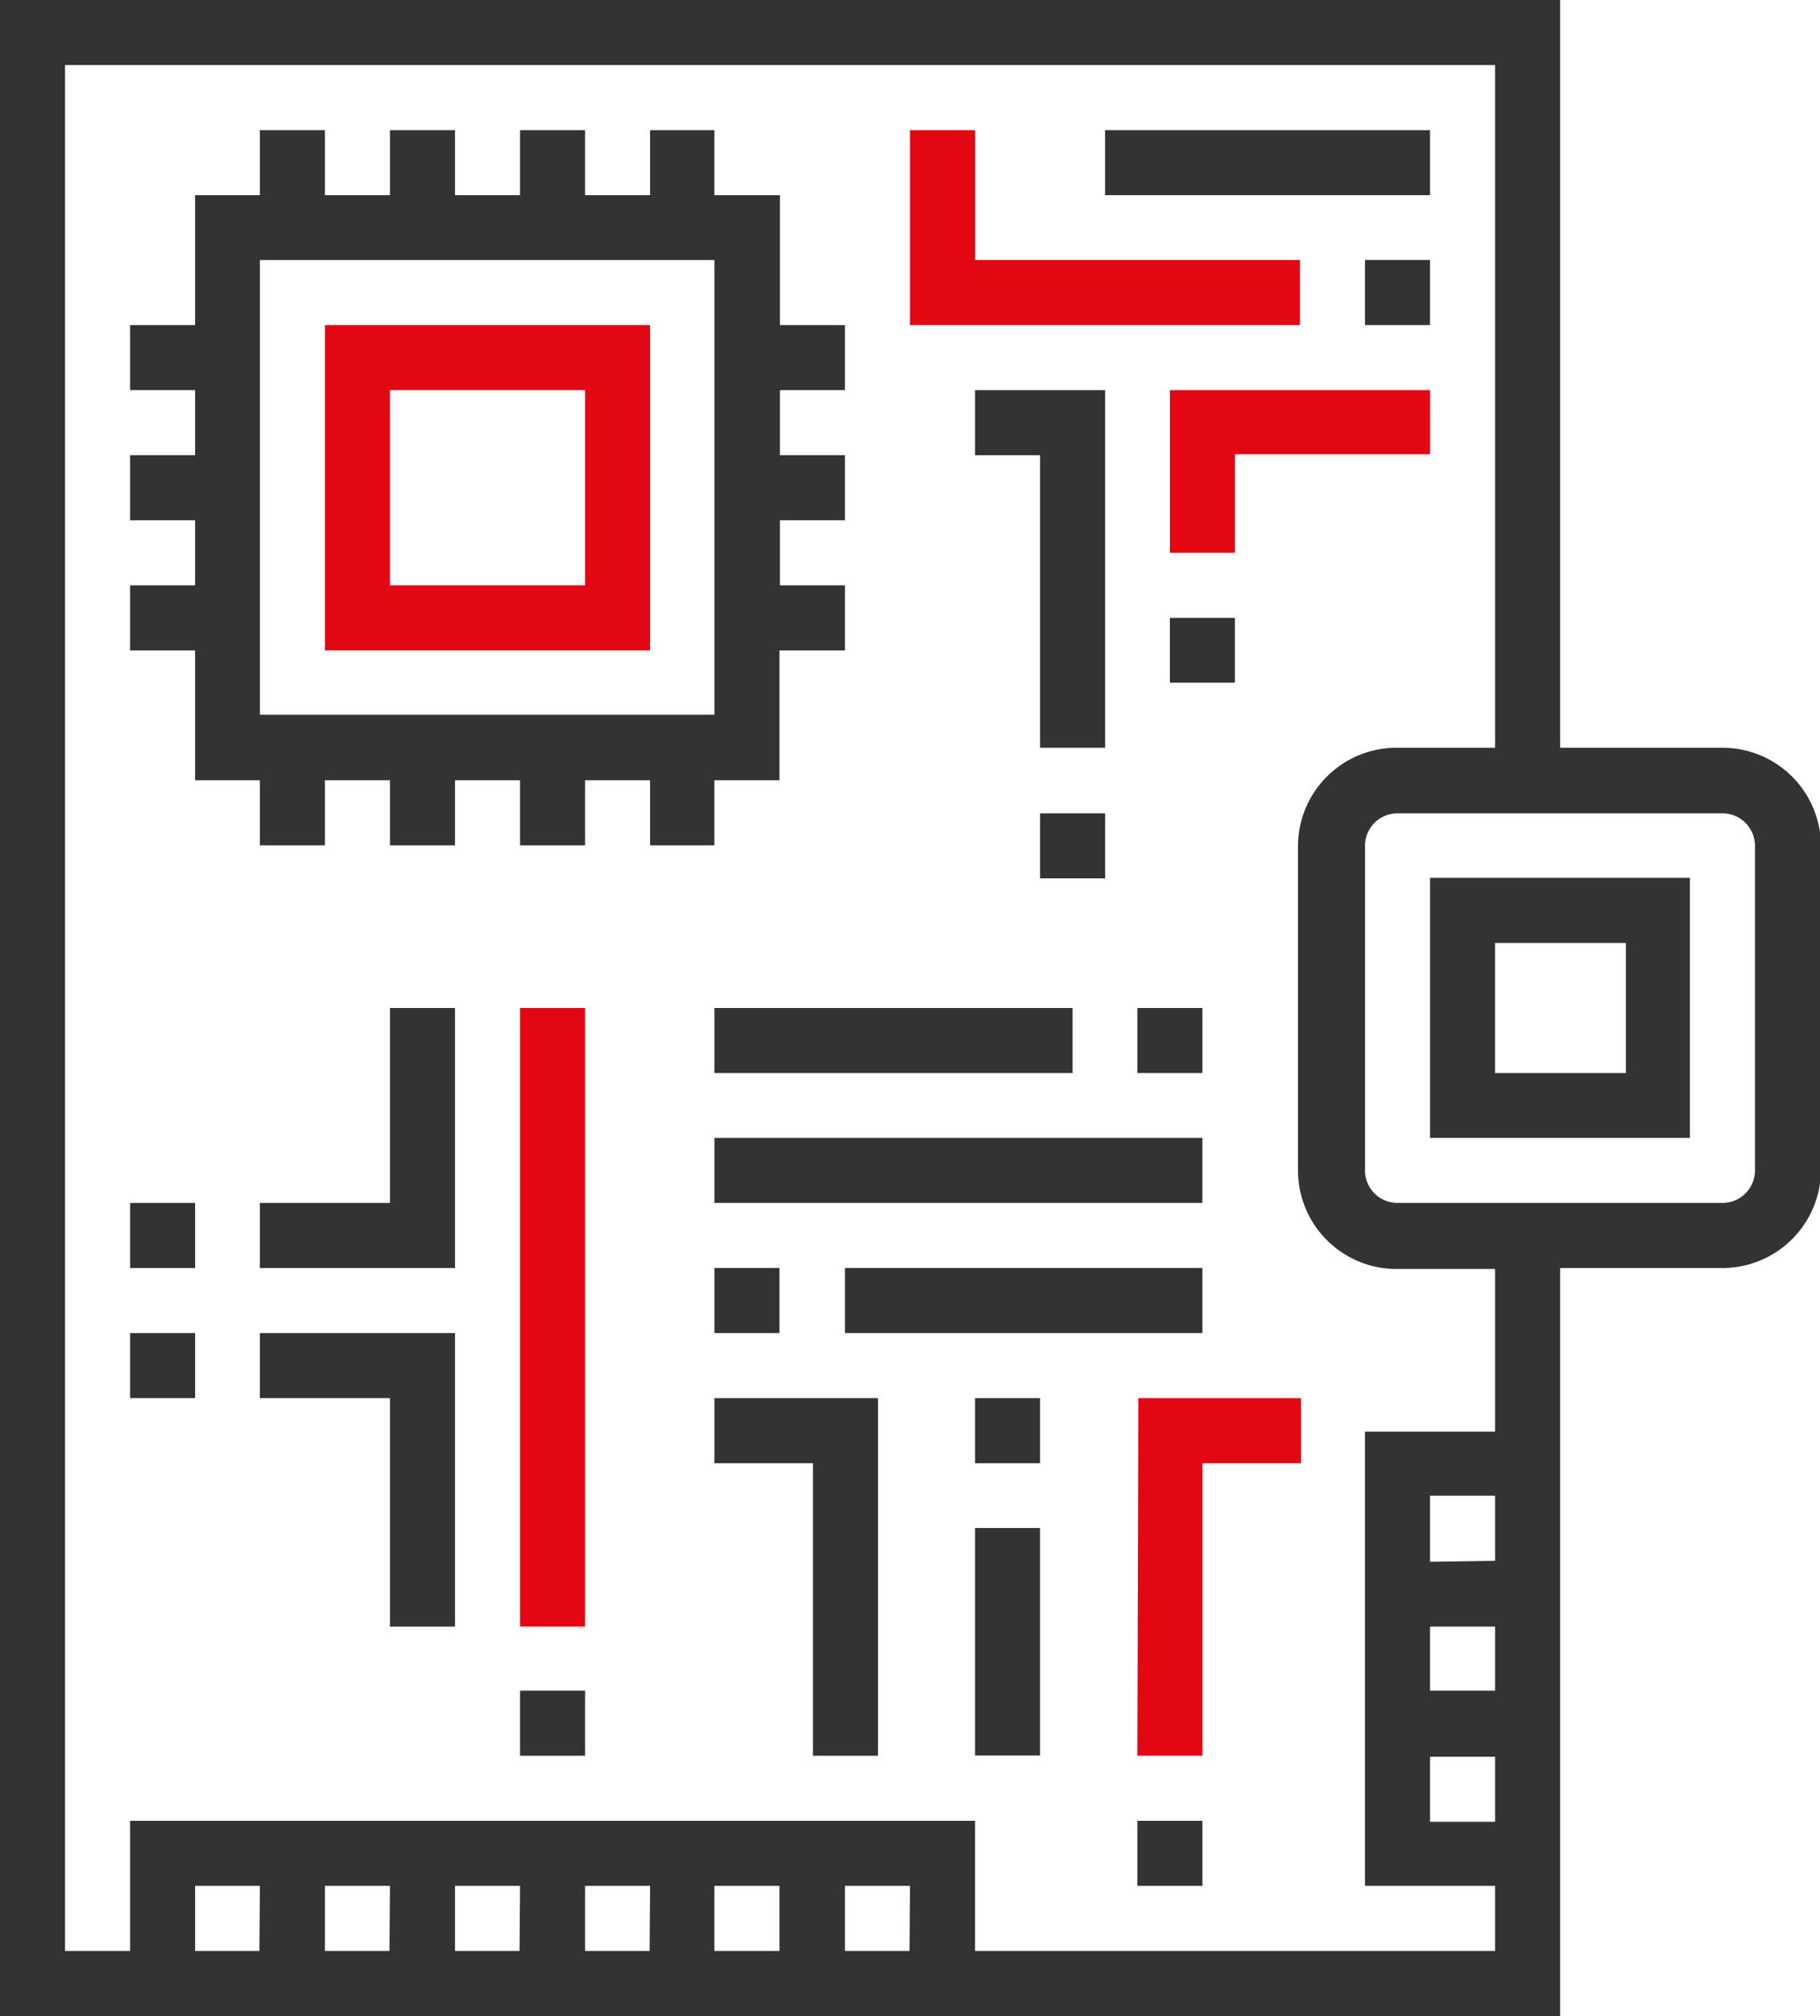 <svg xmlns="http://www.w3.org/2000/svg" viewBox="0 0 73.88 81.8"><defs><style>.cls-1{fill:#333;}.cls-2{fill:#e30613;}</style></defs><g id="Layer_2" data-name="Layer 2"><g id="Layer_4" data-name="Layer 4"><path class="cls-1" d="M44.86,5.28H58.05V7.92H44.86Z"/><path class="cls-1" d="M10.55,56.73h5.28V66h2.64V54.09H10.55Z"/><path class="cls-1" d="M15.83,48.81H10.55v2.64h7.92V40.9H15.83Z"/><path class="cls-2" d="M21.11,40.9h2.64V66H21.11Z"/><path class="cls-1" d="M29,46.17H48.81v2.64H29Z"/><path class="cls-1" d="M34.3,51.45H48.81v2.64H34.3Z"/><path class="cls-1" d="M39.58,62h2.64v9.23H39.58Z"/><path class="cls-1" d="M29,40.9H43.54v2.64H29Z"/><path class="cls-1" d="M29,59.37h4V71.24h2.64V56.73H29Z"/><path class="cls-2" d="M46.17,71.24h2.64V59.37h4V56.73h-6.6Z"/><path class="cls-1" d="M44.86,15.83H39.58v2.64h2.64V30.34h2.64Z"/><path class="cls-2" d="M47.49,22.43h2.64v-4h7.92V15.83H47.49Z"/><path class="cls-2" d="M52.77,10.55H39.58V5.28H36.94v7.91H52.77Z"/><path class="cls-2" d="M13.19,26.39h13.2V13.19H13.19Zm2.64-10.56h7.92v7.92H15.83Z"/><path class="cls-1" d="M58.05,46.17H68.6V35.62H58.05Zm2.64-7.91H66v5.28H60.69Z"/><path class="cls-1" d="M69.92,30.34H63.33V0H0V81.8H63.33V51.45h6.59a4,4,0,0,0,4-4V34.3A4,4,0,0,0,69.92,30.34Zm-33,48.82H34.3V76.52h2.64Zm-5.28,0H29V76.52h2.64Zm-5.27,0H23.75V76.52h2.64Zm-5.28,0H18.47V76.52h2.64Zm-5.28,0H13.19V76.52h2.64Zm-5.28,0H7.92V76.52h2.63ZM58.05,66h2.64V68.6H58.05Zm0-2.63V60.69h2.64v2.64Zm0,7.91h2.64v2.64H58.05Zm2.64-13.19H55.41V76.52h5.28v2.64H39.58V73.88H5.28v5.28H2.64V2.64H60.69v27.7h-4a4,4,0,0,0-4,4V47.49a4,4,0,0,0,4,4h4ZM71.24,47.49a1.32,1.32,0,0,1-1.32,1.32H56.73a1.32,1.32,0,0,1-1.32-1.32V34.3A1.32,1.32,0,0,1,56.73,33H69.92a1.32,1.32,0,0,1,1.32,1.32Z"/><path class="cls-1" d="M29,34.3V31.66h2.64V26.39H34.3V23.75H31.66V21.11H34.3V18.47H31.66V15.83H34.3V13.19H31.66V7.92H29V5.28H26.39V7.92H23.75V5.28H21.11V7.92H18.47V5.28H15.83V7.92H13.19V5.28H10.55V7.92H7.92v5.27H5.28v2.64H7.92v2.64H5.28v2.64H7.92v2.64H5.28v2.64H7.92v5.27h2.63V34.3h2.64V31.66h2.64V34.3h2.64V31.66h2.64V34.3h2.64V31.66h2.64V34.3ZM10.55,10.55H29V29H10.55Z"/><path class="cls-1" d="M5.28,48.81H7.92v2.64H5.28Z"/><path class="cls-1" d="M5.28,54.09H7.92v2.64H5.28Z"/><path class="cls-1" d="M21.11,68.6h2.64v2.64H21.11Z"/><path class="cls-1" d="M39.58,56.73h2.64v2.64H39.58Z"/><path class="cls-1" d="M46.17,73.88h2.64v2.64H46.17Z"/><path class="cls-1" d="M29,51.45h2.64v2.64H29Z"/><path class="cls-1" d="M46.17,40.9h2.64v2.64H46.17Z"/><path class="cls-1" d="M47.49,25.07h2.64V27.7H47.49Z"/><path class="cls-1" d="M42.22,33h2.64v2.64H42.22Z"/><path class="cls-1" d="M55.41,10.55h2.64v2.64H55.41Z"/></g></g></svg>